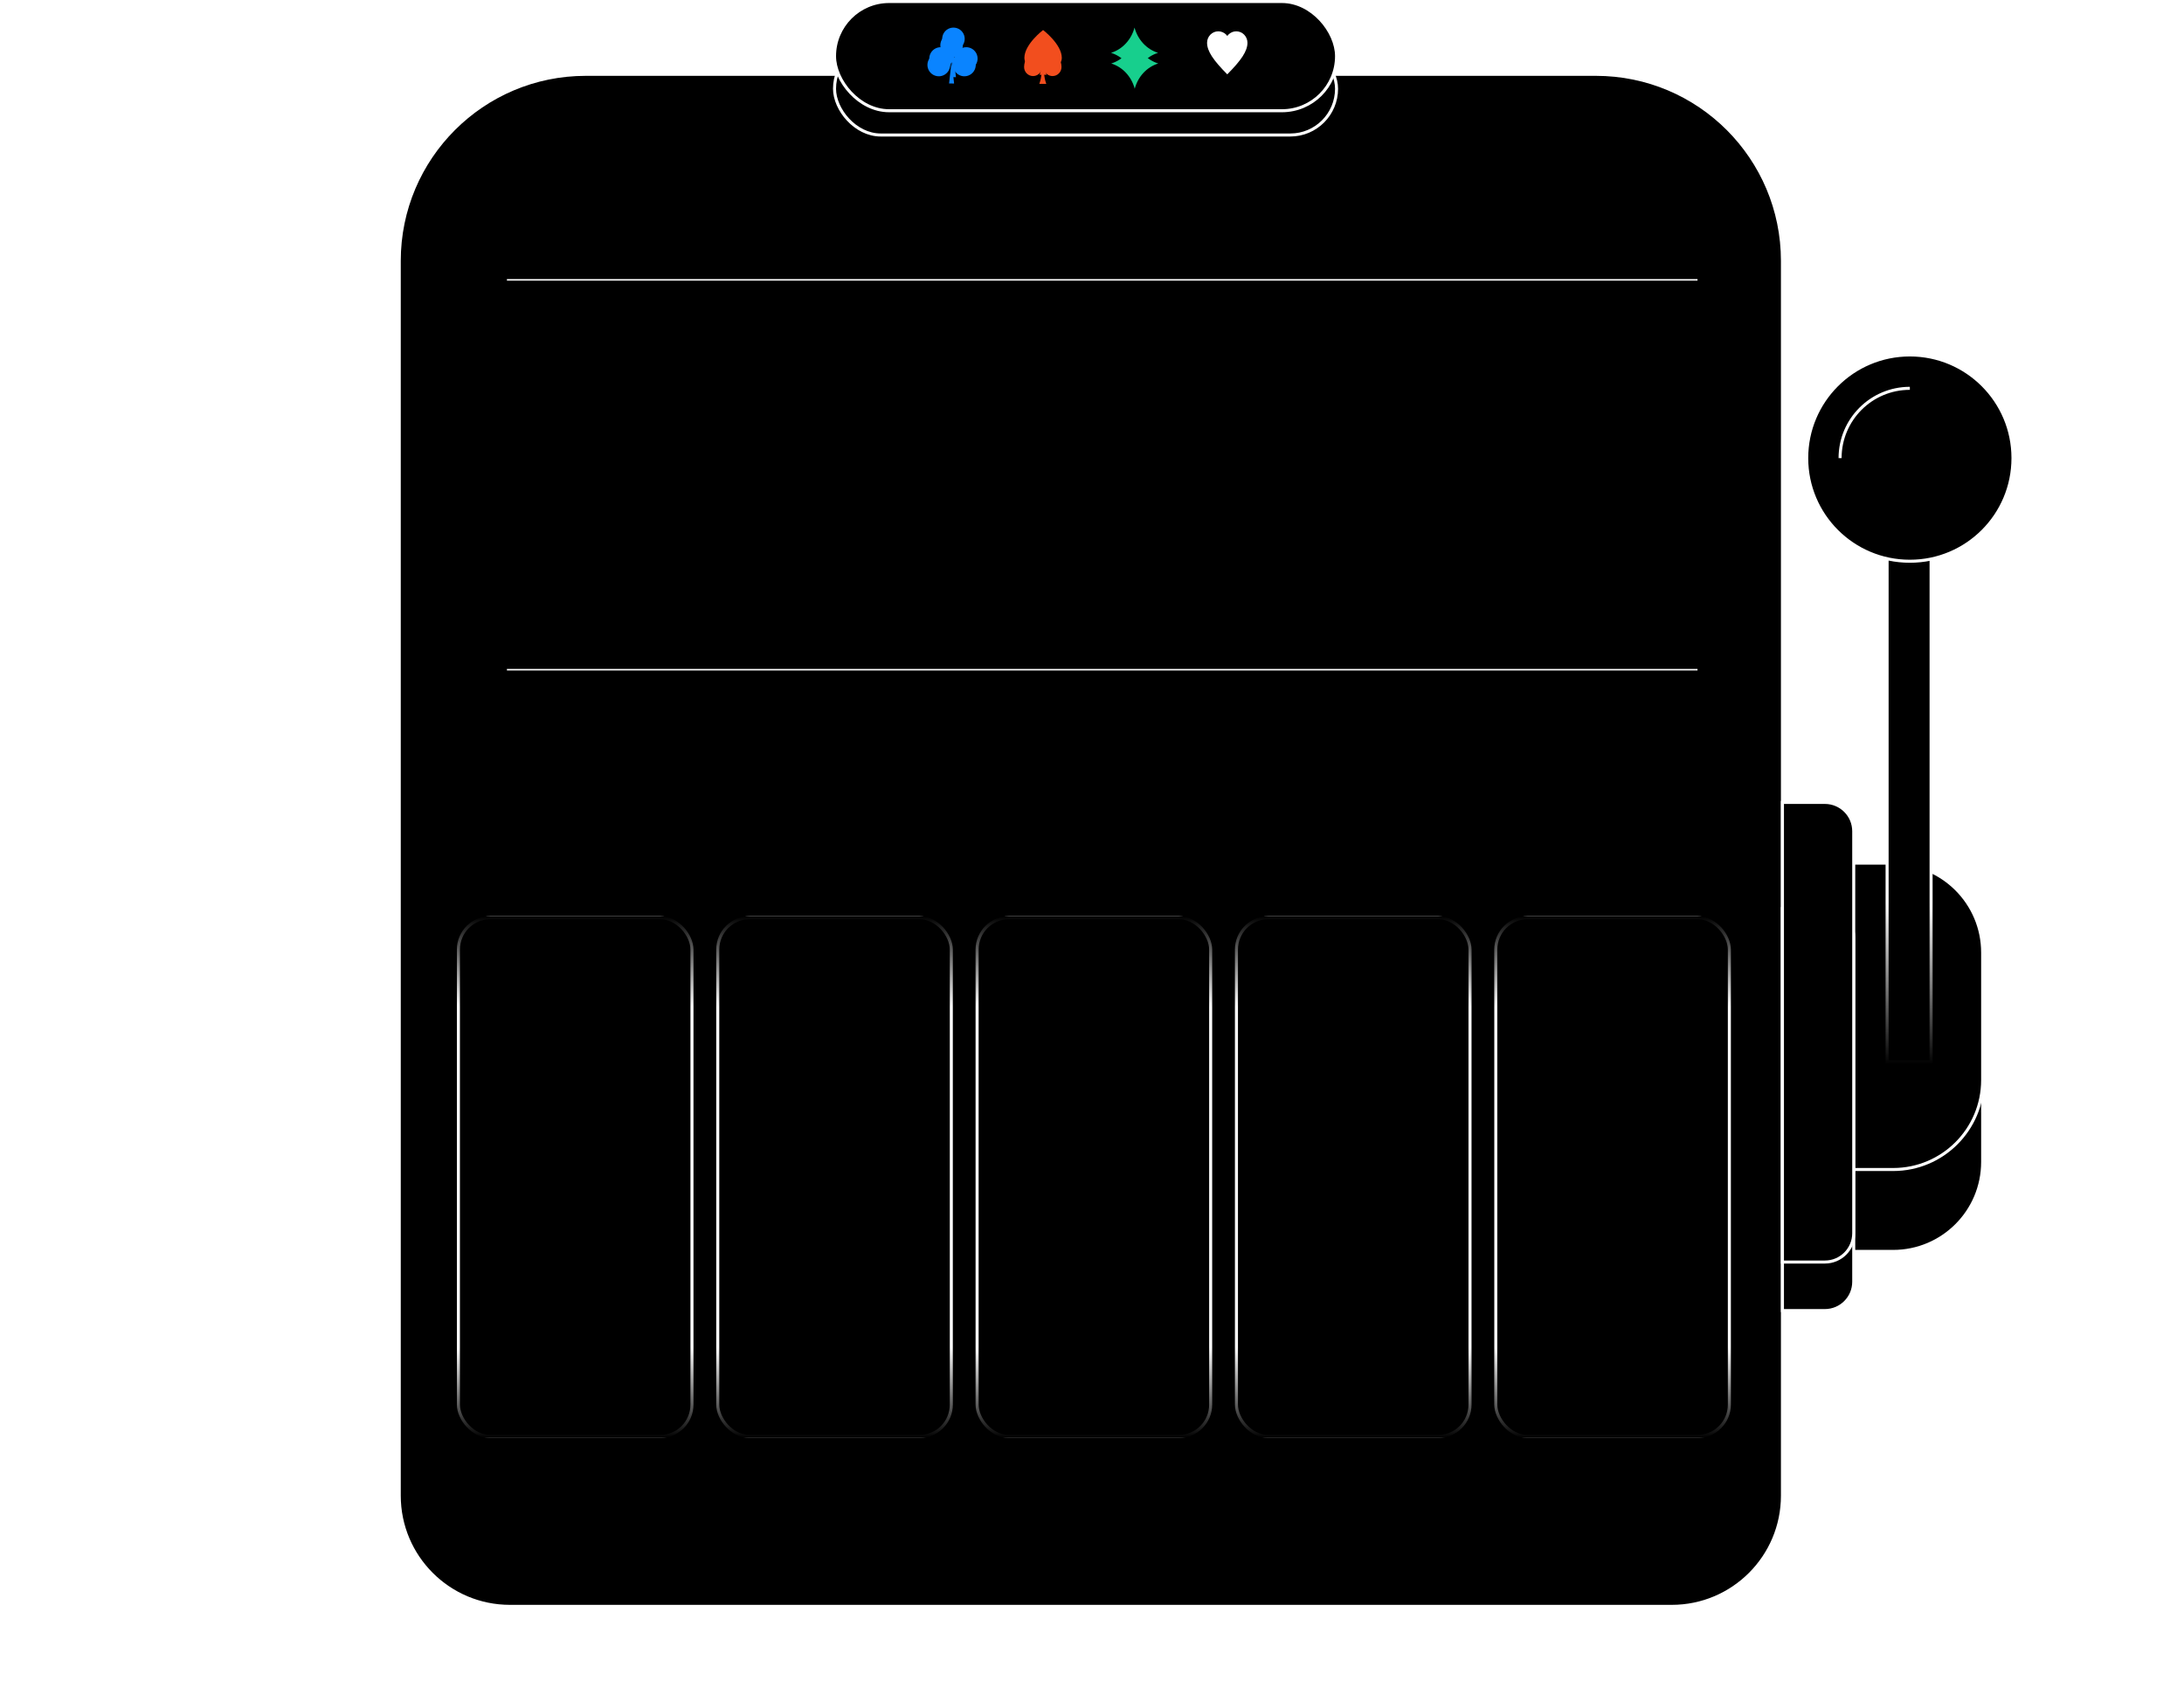 <svg width="1440" height="1122" viewBox="0 0 1440 1122" fill="none" xmlns="http://www.w3.org/2000/svg">
<g clip-path="url(#clip0_5101_140)">
<path d="M386.24 160H1052.24C1120.17 160 1175.24 215.069 1175.24 283V1048C1175.24 1088.32 1142.56 1121 1102.24 1121H336.24C295.923 1121 263.24 1088.32 263.24 1048V283C263.24 215.069 318.309 160 386.24 160Z" stroke="white" stroke-width="2"/>
<path d="M386.24 49H1052.24C1120.17 49 1175.24 104.069 1175.24 172V986C1175.24 1026.32 1142.56 1059 1102.24 1059H336.24C295.923 1059 263.24 1026.32 263.24 986V172C263.24 104.069 318.309 49 386.24 49Z" fill="black" stroke="white" stroke-width="2"/>
<rect x="550.24" y="28" width="331" height="61" rx="30.5" fill="black" stroke="white" stroke-width="2"/>
<path d="M1200.24 623H1248.24C1280.82 623 1307.24 649.415 1307.24 682V766C1307.24 798.585 1280.82 825 1248.24 825H1200.24V623Z" fill="black" stroke="white" stroke-width="2"/>
<path d="M1200.24 569H1248.24C1280.82 569 1307.24 595.415 1307.24 628V712C1307.24 744.585 1280.82 771 1248.24 771H1200.24V569Z" fill="black" stroke="white" stroke-width="2"/>
<path d="M1175.24 599H1203.24C1213.73 599 1222.24 607.507 1222.24 618V845C1222.24 855.493 1213.73 864 1203.24 864H1175.24V599Z" fill="black" stroke="white" stroke-width="2"/>
<path d="M1175.24 529H1203.24C1213.73 529 1222.24 537.507 1222.24 548V813C1222.24 823.493 1213.73 832 1203.24 832H1175.24V529Z" fill="black" stroke="white" stroke-width="2"/>
<rect x="1244.24" y="277" width="29" height="423" fill="black" stroke="white" stroke-width="2"/>
<circle cx="1259.24" cy="302" r="68" fill="black" stroke="white" stroke-width="2"/>
<path d="M1213.24 302C1213.24 276.595 1233.83 256 1259.24 256" stroke="white" stroke-width="2"/>
<rect x="1286.24" y="702" width="50" height="107" transform="rotate(-180 1286.24 702)" fill="url(#paint0_linear_5101_140)"/>
<rect x="550.24" y="1" width="331" height="72" rx="36" fill="black" stroke="white" stroke-width="2"/>
<line x1="334.24" y1="184.5" x2="1119.24" y2="184.5" stroke="white"/>
<line x1="334.24" y1="441.5" x2="1119.24" y2="441.5" stroke="white"/>
<rect x="302.24" y="605" width="154" height="342" rx="21" fill="black" stroke="white" stroke-width="2"/>
<rect x="473.24" y="605" width="154" height="342" rx="21" fill="black" stroke="white" stroke-width="2"/>
<rect x="644.24" y="605" width="154" height="342" rx="21" fill="black" stroke="white" stroke-width="2"/>
<rect x="815.24" y="605" width="154" height="342" rx="21" fill="black" stroke="white" stroke-width="2"/>
<rect x="986.24" y="605" width="154" height="342" rx="21" fill="black" stroke="white" stroke-width="2"/>
<rect x="1147.24" y="604" width="60" height="854" transform="rotate(90 1147.24 604)" fill="url(#paint1_linear_5101_140)"/>
<rect x="293.24" y="948" width="60" height="854" transform="rotate(-90 293.24 948)" fill="url(#paint2_linear_5101_140)"/>
<path d="M732.541 34.831C740.03 37.146 745.885 43.431 748.047 51.475C750.202 43.431 756.057 37.146 763.552 34.831C756.063 32.517 750.208 26.232 748.047 18.188C745.891 26.232 740.036 32.517 732.541 34.831Z" fill="#17CF8D"/>
<g filter="url(#filter0_f_5101_140)">
<path d="M732.67 41.857C740.159 44.172 746.014 50.456 748.175 58.5C750.331 50.456 756.186 44.172 763.681 41.857C756.192 39.542 750.337 33.257 748.175 25.214C746.02 33.257 740.165 39.542 732.67 41.857Z" fill="#17CF8D"/>
</g>
<path d="M687.751 19.8C687.751 19.8 675.416 29.143 675.416 38.185C675.416 41.487 678.06 44.163 681.324 44.163C684.154 44.163 686.516 42.149 687.097 39.462C686.922 46.062 685.434 49.303 685.434 49.303H690.073C690.073 49.303 688.585 46.062 688.41 39.462C688.991 42.149 691.353 44.163 694.183 44.163C697.447 44.163 700.091 41.487 700.091 38.185C700.091 29.143 687.756 19.8 687.756 19.8H687.751Z" fill="#F24E1E"/>
<g filter="url(#filter1_f_5101_140)">
<path d="M687.559 25.78C687.559 25.78 675.224 35.124 675.224 44.165C675.224 47.468 677.868 50.143 681.133 50.143C683.963 50.143 686.325 48.13 686.905 45.443C686.731 52.043 685.242 55.283 685.242 55.283H689.882C689.882 55.283 688.394 52.043 688.219 45.443C688.8 48.13 691.162 50.143 693.992 50.143C697.256 50.143 699.9 47.468 699.9 44.165C699.9 35.124 687.565 25.78 687.565 25.78H687.559Z" fill="#F24E1E"/>
</g>
<path d="M642.14 33.078C639.742 30.89 636.208 30.495 633.385 32.1L630.259 33.874L630.14 33.704L633.014 31.617C635.619 29.727 636.708 26.376 635.711 23.318C634.718 20.259 631.868 18.189 628.647 18.189C625.426 18.189 622.576 20.259 621.583 23.318C620.59 26.376 621.678 29.727 624.28 31.617L626.991 33.585L626.858 33.772L623.913 32.1C621.09 30.495 617.556 30.893 615.158 33.078C612.76 35.267 612.046 38.747 613.386 41.704C614.726 44.658 617.821 46.415 621.045 46.054C624.27 45.694 626.899 43.298 627.552 40.12L628.174 37.099L628.514 37.187L626.994 50.823L630.297 50.874L628.773 37.136L629.11 37.045L629.742 40.12C630.395 43.298 633.024 45.694 636.249 46.054C639.473 46.415 642.568 44.661 643.908 41.704C645.248 38.751 644.534 35.267 642.136 33.078H642.14Z" fill="#0A84FF"/>
<g filter="url(#filter2_f_5101_140)">
<path d="M640.917 37.271C638.519 35.082 634.985 34.688 632.162 36.292L629.037 38.066L628.917 37.896L631.791 35.81C634.397 33.92 635.485 30.569 634.489 27.51C633.495 24.451 630.645 22.382 627.424 22.382C624.203 22.382 621.353 24.451 620.36 27.51C619.367 30.569 620.455 33.92 623.057 35.81L625.768 37.777L625.635 37.964L622.69 36.292C619.867 34.688 616.333 35.086 613.935 37.271C611.537 39.46 610.823 42.94 612.163 45.897C613.503 48.85 616.598 50.607 619.823 50.247C623.047 49.887 625.676 47.491 626.329 44.313L626.952 41.292L627.292 41.38L625.771 55.015L629.074 55.066L627.55 41.329L627.887 41.237L628.52 44.313C629.173 47.491 631.802 49.887 635.026 50.247C638.25 50.607 641.345 48.853 642.686 45.897C644.026 42.943 643.311 39.46 640.914 37.271H640.917Z" fill="#0A84FF"/>
</g>
<g filter="url(#filter3_d_5101_140)">
<path d="M820.343 22.859C817.457 19.915 812.775 19.915 809.89 22.859C809.632 23.122 809.405 23.409 809.189 23.696C808.974 23.402 808.746 23.122 808.489 22.859C805.603 19.915 800.922 19.915 798.036 22.859C796.593 24.331 795.869 26.261 795.869 28.191C795.869 33.749 800.03 39.765 809.183 49.012C818.337 39.765 822.498 33.749 822.498 28.191C822.498 26.261 821.773 24.331 820.331 22.859H820.343Z" fill="white"/>
</g>
</g>
<defs>
<filter id="filter0_f_5101_140" x="692.67" y="-14.786" width="111.011" height="113.286" filterUnits="userSpaceOnUse" color-interpolation-filters="sRGB">
<feFlood flood-opacity="0" result="BackgroundImageFix"/>
<feBlend mode="normal" in="SourceGraphic" in2="BackgroundImageFix" result="shape"/>
<feGaussianBlur stdDeviation="20" result="effect1_foregroundBlur_5101_140"/>
</filter>
<filter id="filter1_f_5101_140" x="635.224" y="-14.22" width="104.675" height="109.503" filterUnits="userSpaceOnUse" color-interpolation-filters="sRGB">
<feFlood flood-opacity="0" result="BackgroundImageFix"/>
<feBlend mode="normal" in="SourceGraphic" in2="BackgroundImageFix" result="shape"/>
<feGaussianBlur stdDeviation="20" result="effect1_foregroundBlur_5101_140"/>
</filter>
<filter id="filter2_f_5101_140" x="571.494" y="-17.618" width="111.861" height="112.685" filterUnits="userSpaceOnUse" color-interpolation-filters="sRGB">
<feFlood flood-opacity="0" result="BackgroundImageFix"/>
<feBlend mode="normal" in="SourceGraphic" in2="BackgroundImageFix" result="shape"/>
<feGaussianBlur stdDeviation="20" result="effect1_foregroundBlur_5101_140"/>
</filter>
<filter id="filter3_d_5101_140" x="785.869" y="10.651" width="46.629" height="48.361" filterUnits="userSpaceOnUse" color-interpolation-filters="sRGB">
<feFlood flood-opacity="0" result="BackgroundImageFix"/>
<feColorMatrix in="SourceAlpha" type="matrix" values="0 0 0 0 0 0 0 0 0 0 0 0 0 0 0 0 0 0 127 0" result="hardAlpha"/>
<feOffset/>
<feGaussianBlur stdDeviation="5"/>
<feComposite in2="hardAlpha" operator="out"/>
<feColorMatrix type="matrix" values="0 0 0 0 1 0 0 0 0 1 0 0 0 0 1 0 0 0 0.5 0"/>
<feBlend mode="normal" in2="BackgroundImageFix" result="effect1_dropShadow_5101_140"/>
<feBlend mode="normal" in="SourceGraphic" in2="effect1_dropShadow_5101_140" result="shape"/>
</filter>
<linearGradient id="paint0_linear_5101_140" x1="1311.24" y1="702" x2="1311.24" y2="809" gradientUnits="userSpaceOnUse">
<stop/>
<stop offset="1" stop-opacity="0"/>
</linearGradient>
<linearGradient id="paint1_linear_5101_140" x1="1147.24" y1="1031" x2="1207.24" y2="1031" gradientUnits="userSpaceOnUse">
<stop/>
<stop offset="1" stop-opacity="0"/>
</linearGradient>
<linearGradient id="paint2_linear_5101_140" x1="293.24" y1="1375" x2="353.24" y2="1375" gradientUnits="userSpaceOnUse">
<stop/>
<stop offset="1" stop-opacity="0"/>
</linearGradient>
<clipPath id="clip0_5101_140">
<rect width="1440" height="1122" fill="white"/>
</clipPath>
</defs>
</svg>
